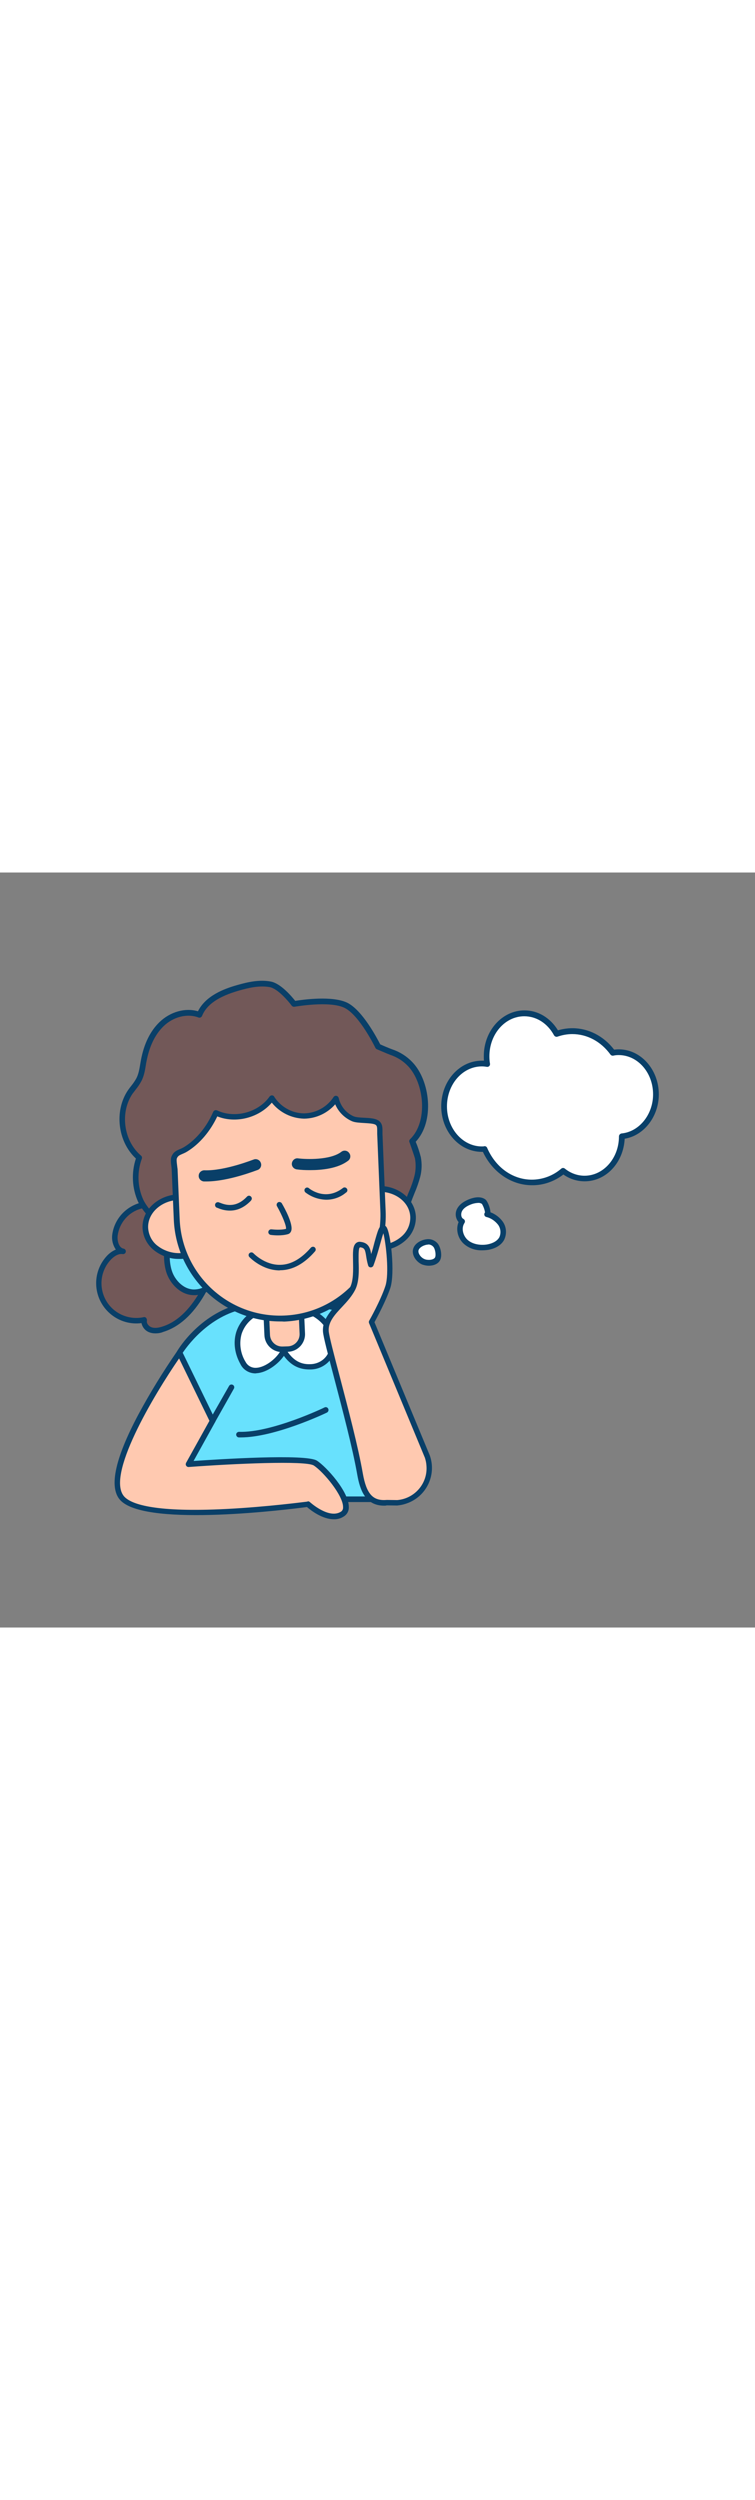 <svg version="1.1" id="Layer_1" xmlns="http://www.w3.org/2000/svg" xmlns:xlink="http://www.w3.org/1999/xlink" x="0px" y="0px" viewBox="0 0 500 500" style="width: 151px;" xml:space="preserve" data-imageid="day-dreaming-29" imageName="Day Dreaming" class="illustrations_image">
<rect x="0" y="0" width="500" height="500" fill="#808080" stroke="none"/>
<style type="text/css">
	.st0_day-dreaming-29{fill:#725858;}
	.st1_day-dreaming-29{fill:#093F68;}
	.st2_day-dreaming-29{fill:#68E1FD;}
	.st3_day-dreaming-29{fill:#FFFFFF;}
	.st4_day-dreaming-29{fill:#FFC9B0;}
</style>
<g id="character_day-dreaming-29">
	<path class="st0_day-dreaming-29" d="M93.1,220.7c-9.1,2.5-15.8,10.3-16.9,19.7c-0.4,4.3,1.2,9.7,5.5,10.5c-3.7-0.6-7.3,1.8-9.8,4.6&#10;&#9;&#9;c-9.1,10.2-8.3,25.8,1.8,35c5.9,5.3,14,7.5,21.8,5.8c-0.7,2.7,1.4,5.5,4,6.6s5.6,0.6,8.2-0.2c11.5-3.5,20-13.2,26.1-23.6&#10;&#9;&#9;c5-8.6,8.9-18.7,6.6-28.4c-2.9-12.2-12.4-13.8-21.3-19.8C110.5,225,105,217.7,93.1,220.7z"/>
	<path class="st1_day-dreaming-29" d="M102.9,305.2c-1.4,0-2.7-0.2-4-0.7c-2.7-1-4.6-3.3-5.2-6.1c-14.6,1.9-27.9-8.5-29.8-23&#10;&#9;&#9;c-1-7.7,1.4-15.4,6.6-21.2c1.7-1.9,3.8-3.5,6.2-4.5c-1.9-2.8-2.8-6.2-2.4-9.6c1.2-10.1,8.5-18.5,18.3-21.3l0,0&#10;&#9;&#9;c10.3-2.6,16.3,2,22.7,6.8c1.5,1.2,3.1,2.4,4.8,3.5c2.2,1.5,4.4,2.7,6.6,3.8c6.8,3.6,13.2,7.1,15.5,17c2.1,8.7-0.2,18.4-6.8,29.8&#10;&#9;&#9;c-7.7,13.1-16.8,21.3-27.2,24.5C106.6,304.9,104.8,305.2,102.9,305.2z M95.5,294.4c0.5,0,1,0.2,1.3,0.6c0.4,0.5,0.6,1.1,0.5,1.7&#10;&#9;&#9;c-0.4,1.8,1.1,3.7,2.9,4.4s4.1,0.6,7-0.3c9.4-2.8,17.8-10.5,25-22.8c6.1-10.5,8.2-19.4,6.4-27c-2-8.3-7.1-11.1-13.7-14.6&#10;&#9;&#9;c-2.2-1.2-4.6-2.5-6.9-4c-1.8-1.2-3.4-2.4-5-3.6c-6.1-4.7-11-8.4-19.6-6.2c-8.3,2.3-14.4,9.4-15.5,18c-0.3,3.2,0.7,7.9,4,8.5&#10;&#9;&#9;c1,0.2,1.6,1.2,1.4,2.2c-0.2,0.9-1.1,1.5-2,1.4c-3.6-0.6-6.9,2.6-8.2,4c-8.5,9.4-7.7,23.9,1.7,32.4c5.5,4.9,13,6.9,20.2,5.4&#10;&#9;&#9;C95.3,294.4,95.4,294.4,95.5,294.4L95.5,294.4z"/>
	<path class="st2_day-dreaming-29 targetColor" d="M112,264.3c2.4,7.6,9.5,14.2,17.4,13.7c20.5-1.3,21.9-37.1,6.9-46.1C114.7,219,106.9,248.5,112,264.3z" style="fill: rgb(104, 225, 253);"/>
	<path class="st1_day-dreaming-29" d="M128.5,279.9c-8.8,0-15.8-7.4-18.3-15c-3.5-11-1.3-28,7.5-35c3.7-2.9,10.1-5.2,19.5,0.4&#10;&#9;&#9;c9.8,5.9,12.7,21.1,10,32.5c-2.5,10.1-9.1,16.5-17.7,17.1C129.2,279.9,128.8,279.9,128.5,279.9z M126.4,230.6&#10;&#9;&#9;c-2.3,0-4.6,0.8-6.4,2.2c-7.3,5.8-9.3,21.4-6.2,30.9l0,0c2,6.4,8.2,12.9,15.5,12.4c10-0.6,13.3-10.2,14.3-14.2&#10;&#9;&#9;c2.4-9.9-0.1-23.5-8.3-28.4C132.7,231.8,129.6,230.8,126.4,230.6L126.4,230.6z"/>
	<path class="st2_day-dreaming-29 targetColor" d="M255.1,415H118.9v-97c0,0,15.3-25.9,43.8-31.1h48.5c24.2,0,43.8,19.6,43.8,43.8L255.1,415z" style="fill: rgb(104, 225, 253);"/>
	<path class="st1_day-dreaming-29" d="M255.1,416.9H118.9c-1,0-1.9-0.8-1.9-1.8c0,0,0,0,0-0.1v-97c0-0.3,0.1-0.7,0.3-1c0.6-1.1,16-26.7,45.1-32&#10;&#9;&#9;c0.1,0,0.2,0,0.3,0h48.5c25.2,0,45.7,20.5,45.7,45.7V415C256.9,416,256.1,416.9,255.1,416.9C255.1,416.9,255.1,416.9,255.1,416.9z&#10;&#9;&#9; M120.7,413.2h132.5v-82.5c0-23.2-18.8-42-42-42h-48.3c-25.3,4.7-40,26.5-42.2,29.8L120.7,413.2z"/>
	<path class="st3_day-dreaming-29" d="M161,325c6.9,11.4,22.7,0.4,26.9-8.2c4,6.6,9.4,10.7,17.3,10.6c10.4-0.2,17.1-8.7,15.1-19.1&#10;&#9;&#9;c-1.3-7.2-6.7-13.2-13.3-16.6s-14.1-4.2-21.4-3.8c-5.4,0.1-10.7,1.4-15.6,3.7c-12.9,6.5-16,21-9.1,33.1&#10;&#9;&#9;C160.9,324.8,160.9,324.9,161,325z"/>
	<path class="st1_day-dreaming-29" d="M169.2,331.7c-4.1,0-7.9-2.2-9.8-5.8l0,0l-0.2-0.4c-3.8-6.8-4.8-14.2-2.8-21c2-6.4,6.6-11.8,12.6-14.7&#10;&#9;&#9;c4.5-2.3,9.8-3.5,16.4-3.9c8.7-0.5,16.2,0.9,22.4,4c7.6,3.9,12.9,10.5,14.3,17.9c1.1,5.3-0.1,10.8-3.5,15.1&#10;&#9;&#9;c-3.3,4-8.2,6.3-13.4,6.2c-7.1,0.1-12.7-2.8-17.2-9c-3.9,5.6-11.4,11.1-18.1,11.5L169.2,331.7z M162.6,324c1.3,2.6,4.1,4.2,7.1,4&#10;&#9;&#9;c6.3-0.3,13.9-6.6,16.5-12c0.3-0.6,0.9-1,1.6-1c0.7,0,1.3,0.3,1.7,0.9c4.1,6.7,9.1,9.9,15.7,9.7c4.1,0,8-1.7,10.6-4.9&#10;&#9;&#9;c2.7-3.4,3.7-7.8,2.7-12.1c-1.1-6.2-5.8-12-12.3-15.3c-5.6-2.8-12.4-4-20.5-3.6c-6,0.3-10.9,1.5-14.9,3.5c-5.1,2.5-9,6.9-10.8,12.4&#10;&#9;&#9;c-1.7,6.1-0.8,12.7,2.4,18.1L162.6,324z"/>
	<path class="st4_day-dreaming-29" d="M176.4,292.8l23.3-1l0,0l0.7,18c0.1,2.9-2.2,5.4-5.1,5.5l-12.7,0.5c-2.9,0.1-5.4-2.2-5.5-5.1L176.4,292.8&#10;&#9;&#9;L176.4,292.8z"/>
	<path class="st1_day-dreaming-29" d="M186.8,317.6c-6.3,0-11.5-5-11.7-11.3l-0.6-13.4c-0.1-1,0.7-1.9,1.7-1.9c0,0,0,0,0,0l23.3-1&#10;&#9;&#9;c1,0,1.9,0.7,1.9,1.8c0,0,0,0,0,0l0.6,13.4c0.3,6.5-4.8,12-11.3,12.2l0,0l-3.5,0.1L186.8,317.6z M190.8,315.6L190.8,315.6z&#10;&#9;&#9; M178.3,294.6l0.5,11.6c0.2,4.4,3.9,7.9,8.4,7.7l3.5-0.1c4.4-0.2,7.9-3.9,7.7-8.4l-0.5-11.6L178.3,294.6z"/>
	<path class="st0_day-dreaming-29" d="M103.5,235.1c-1.3-7.3-7.4-11.2-10.4-17.6c-4-9-4.4-19.3-1-28.5c-12.3-10.4-14.9-30.4-5.8-43.6&#10;&#9;&#9;c1.8-2.7,4.1-5.1,5.6-8c2-3.8,2.4-8.2,3.2-12.5c1.7-9,5.2-18,11.7-24.3s16.7-9.6,25.2-6.3c4-10,15.2-15,25.6-17.9&#10;&#9;&#9;c6.9-2,14.2-3.6,21.3-2.3s15.7,13,15.7,13s23.9-4.4,34.5,1s21.1,27.3,21.1,27.3s6.8,3,8.9,3.8c4.7,1.6,8.9,4.3,12.4,7.9&#10;&#9;&#9;c11.6,12.2,14.1,38.7,1.4,51c0.1-0.1,3.6,9.9,3.8,10.9c0.8,4.1,0.6,8.2-0.4,12.2c-2.1,8.4-7,16.3-8.1,25l-14.6-1.9&#10;&#9;&#9;c-20.2-2.7-45,3.3-65.3,4.8l-49.9,3.6c-8.2,0.6-24.2,5-32.1,2.3C105.7,234.7,104.3,235.1,103.5,235.1z"/>
	<path class="st1_day-dreaming-29" d="M112.9,237.6c-2.4,0.1-4.8-0.3-7.1-1l0,0c-0.1,0-0.7,0.1-1,0.2s-0.8,0.1-1.2,0.1c-0.9,0-1.8-0.6-1.9-1.5&#10;&#9;&#9;c-0.7-3.9-2.9-6.8-5.3-9.8c-1.9-2.3-3.5-4.7-4.9-7.4c-4.1-9.1-4.6-19.3-1.5-28.8c-12.1-11.2-14.5-31.6-5.2-45.3&#10;&#9;&#9;c0.7-1,1.4-1.9,2.1-2.8c1.3-1.6,2.4-3.2,3.4-5c1.5-2.9,2-6.1,2.6-9.6c0.1-0.8,0.3-1.6,0.4-2.3c2-10.9,6.2-19.4,12.3-25.3&#10;&#9;&#9;c7.1-6.9,17.1-9.7,25.5-7.2c5.1-10.3,17.2-14.9,26.1-17.4c7-2,14.6-3.7,22.1-2.3c6.6,1.2,13.9,9.9,16.2,12.8&#10;&#9;&#9;c5-0.8,24.7-3.6,34.6,1.3c10.1,5.1,19.8,23.8,21.7,27.5c1.7,0.8,6.5,2.8,8.2,3.4c5,1.7,9.5,4.6,13.1,8.4&#10;&#9;&#9;c11.8,12.3,14.9,39.2,2.2,52.7c1.4,3.3,2.5,6.7,3.4,10.2c0.8,4.3,0.7,8.7-0.4,13c-1,3.7-2.3,7.4-3.8,10.9&#10;&#9;&#9;c-1.9,4.7-3.7,9.2-4.3,13.9c-0.1,1-1,1.8-2.1,1.7c0,0,0,0,0,0l-14.6-1.9c-13.4-1.8-28.9,0.3-43.9,2.3c-7.4,1-14.4,1.9-21,2.4&#10;&#9;&#9;l-49.9,3.6c-2.4,0.2-5.6,0.7-9,1.3C124.1,236.6,118.1,237.6,112.9,237.6z M105.8,233c0.4,0,0.8,0.1,1.2,0.2&#10;&#9;&#9;c5,1.7,14.4,0.2,21.9-1.1c3.5-0.6,6.8-1.1,9.4-1.3l49.9-3.6c6.5-0.5,13.4-1.4,20.8-2.4c15.2-2.1,31-4.2,44.9-2.3l12.8,1.7&#10;&#9;&#9;c1-4.5,2.4-8.8,4.2-13c1.5-3.4,2.7-6.9,3.6-10.4c0.9-3.8,1-7.7,0.3-11.5c-0.2-0.9-3.1-9.2-3.5-10.4c-0.1-0.1-0.1-0.2-0.2-0.4&#10;&#9;&#9;c-0.2-0.7,0-1.4,0.5-1.9c12-11.6,9.4-37.1-1.4-48.4c-3.2-3.4-7.2-5.9-11.6-7.4c-2.2-0.8-8.8-3.7-9.1-3.8c-0.4-0.2-0.7-0.5-0.9-0.9&#10;&#9;&#9;c-0.1-0.2-10.4-21.4-20.3-26.4s-33.1-0.8-33.3-0.8c-0.7,0.1-1.4-0.2-1.8-0.7c-2.3-3.1-9.4-11.4-14.6-12.3&#10;&#9;&#9;c-6.8-1.2-13.8,0.4-20.4,2.3c-13.6,3.9-21.4,9.3-24.4,16.8c-0.4,0.9-1.5,1.4-2.4,1c-7.3-2.8-16.7-0.5-23.2,5.9&#10;&#9;&#9;c-5.5,5.4-9.3,13.2-11.2,23.3c-0.2,0.8-0.3,1.5-0.4,2.3c-0.6,3.6-1.2,7.3-3,10.7c-1.1,2-2.3,3.8-3.7,5.5c-0.7,0.9-1.3,1.8-2,2.6&#10;&#9;&#9;c-8.6,12.5-6.1,31.4,5.5,41.2c0.6,0.5,0.8,1.3,0.5,2.1c-3.2,8.8-2.9,18.5,1,27.1c1.2,2.4,2.7,4.6,4.4,6.6c2.2,2.9,4.6,5.8,5.7,9.7&#10;&#9;&#9;C105.2,233,105.5,233,105.8,233z"/>
	
		<ellipse transform="matrix(0.999 -4.135251e-02 4.135251e-02 0.999 -9.596 5.117)" class="st4_day-dreaming-29" cx="118.9" cy="234.5" rx="22.7" ry="19.5"/>
	<path class="st1_day-dreaming-29" d="M118.6,255.9c-5.9,0.1-11.6-1.9-16.3-5.5c-4.7-3.6-7.6-9-7.9-14.9c-0.5-11.8,10.1-21.8,23.6-22.4&#10;&#9;&#9;s24.9,8.6,25.4,20.4l0,0c0.2,5.9-2.3,11.6-6.6,15.5c-4.7,4.3-10.7,6.7-17,6.9L118.6,255.9z M119.2,216.8h-1&#10;&#9;&#9;c-11.5,0.5-20.5,8.8-20.1,18.5c0.3,4.8,2.6,9.3,6.5,12.1c8.9,6.7,21.3,6.1,29.6-1.2c3.6-3.2,5.6-7.8,5.5-12.6l0,0&#10;&#9;&#9;C139.3,224.2,130.2,216.8,119.2,216.8z"/>
	
		<ellipse transform="matrix(0.999 -4.135251e-02 4.135251e-02 0.999 -9.256 10.574)" class="st4_day-dreaming-29" cx="251" cy="229" rx="22.7" ry="19.5"/>
	<path class="st1_day-dreaming-29" d="M250.6,250.4c-5.9,0.1-11.6-1.9-16.3-5.5c-4.7-3.6-7.6-9-7.9-14.9c-0.5-11.8,10.1-21.8,23.6-22.4&#10;&#9;&#9;s24.9,8.6,25.4,20.3c0.2,5.9-2.3,11.6-6.6,15.5c-4.7,4.3-10.7,6.7-17,6.9L250.6,250.4z M251.2,211.4c-0.3,0-0.7,0-1,0&#10;&#9;&#9;c-11.5,0.5-20.5,8.8-20.1,18.5c0.3,4.8,2.6,9.3,6.5,12.1c8.9,6.7,21.3,6.2,29.6-1.2c3.6-3.2,5.6-7.8,5.5-12.6l0,0&#10;&#9;&#9;C271.4,218.7,262.3,211.4,251.2,211.4z"/>
	<path class="st4_day-dreaming-29" d="M188.2,295.4c-37.7,1.6-69.6-27.8-71.2-65.5l-1.4-33.3c-0.1-2-1-5.8-0.3-7.7c1.3-3.6,4.2-3.5,7.8-5.7&#10;&#9;&#9;c8.8-5.5,15.8-14.7,19.8-24.1c12.5,6,29.1,1.6,37.1-9.8c7.3,11.8,22.8,15.4,34.6,8.1c3.2-2,5.9-4.7,7.9-7.8c1.3,6,5.4,11,11.1,13.5&#10;&#9;&#9;c4.1,1.7,13.2,0.3,16.2,2.7c2.1,1.6,1.5,4.5,1.6,7.3c0.3,7.3,0.6,14.7,0.9,22l1.2,29.1C255.2,261.9,225.9,293.8,188.2,295.4z"/>
	<path class="st1_day-dreaming-29" d="M185.3,297.3c-37.6-0.1-68.5-29.7-70.2-67.3l-1.4-33.3c0-0.6-0.1-1.3-0.2-2.1c-0.3-2.1-0.6-4.6,0-6.3&#10;&#9;&#9;c1.2-3.2,3.4-4.2,5.6-5.1c1-0.4,2-0.9,3-1.5c7.9-4.9,14.9-13.4,19.1-23.2c0.4-0.9,1.5-1.4,2.4-1c0,0,0.1,0,0.1,0&#10;&#9;&#9;c11.7,5.6,27.3,1.5,34.8-9.1c0.6-0.8,1.7-1.1,2.6-0.5c0.2,0.1,0.4,0.3,0.5,0.6c4.3,6.7,11.7,10.9,19.6,11h0.1&#10;&#9;&#9;c7.9-0.1,15.3-4.2,19.6-10.8c0.4-0.6,1.2-1,1.9-0.8c0.7,0.1,1.3,0.7,1.5,1.4c1.2,5.4,4.9,10,10,12.2c1.5,0.6,4.3,0.8,6.9,0.9&#10;&#9;&#9;c3.9,0.2,7.6,0.4,9.8,2.1c2.4,1.9,2.3,4.6,2.3,7.1c0,0.5,0,1.1,0,1.6l2.1,51.1c1.6,38.8-28.5,71.5-67.3,73.1l0,0&#10;&#9;&#9;C187.2,297.3,186.3,297.3,185.3,297.3z M188.2,295.4L188.2,295.4z M143.9,161.5c-4.6,9.8-11.7,18.2-19.8,23.2&#10;&#9;&#9;c-1.1,0.7-2.2,1.2-3.4,1.7c-2.1,0.9-3,1.4-3.6,3c-0.3,0.9,0,3.1,0.2,4.6c0.1,0.9,0.2,1.8,0.3,2.4l1.4,33.3&#10;&#9;&#9;c1.6,36.7,32.5,65.2,69.2,63.7l0,0c36.7-1.5,65.2-32.5,63.7-69.2l-2.1-51.1c0-0.6,0-1.2,0-1.8c0-2.1,0-3.4-0.9-4.1&#10;&#9;&#9;c-1.2-1-4.8-1.1-7.6-1.3c-3.1-0.2-6.1-0.3-8.2-1.2c-5-2.2-9-6.2-11.1-11.2c-5.2,5.9-12.6,9.4-20.5,9.5h-0.2&#10;&#9;&#9;c-8.3-0.2-16.1-4.1-21.3-10.6C171.4,162.5,156.1,166.4,143.9,161.5z"/>
	<path class="st1_day-dreaming-29" d="M184.1,240.3c-1.6,0-3.2-0.1-4.7-0.3c-1-0.1-1.8-1-1.7-2c0.1-1,1-1.8,2-1.7c0.1,0,0.2,0,0.2,0&#10;&#9;&#9;c0.1,0,5.6,0.7,9.5-0.3c0.4-1.7-2.3-8.5-5.9-14.9c-0.6-0.9-0.3-2,0.5-2.6s2-0.3,2.6,0.5c0,0.1,0.1,0.1,0.1,0.2&#10;&#9;&#9;c1.9,3.2,7.8,14.1,6.1,18.3c-0.4,1-1.1,1.7-2.1,2C188.5,240.1,186.3,240.3,184.1,240.3z"/>
	<path class="st1_day-dreaming-29" d="M136.5,204.6c-0.5,0-1,0-1.5,0c-2-0.2-3.6-1.9-3.4-4c0.1-1.9,1.8-3.4,3.7-3.4c13.5,0.5,32.4-7.1,32.6-7.1&#10;&#9;&#9;c1.9-0.8,4.1,0.2,4.8,2.1c0.8,1.9-0.2,4.1-2.1,4.8l0,0C169.8,197.2,151.4,204.6,136.5,204.6z"/>
	<path class="st1_day-dreaming-29" d="M152.3,223.9c-2.8,0-5.5-0.6-8-1.7l-0.6-0.2c-1-0.3-1.5-1.4-1.2-2.4s1.4-1.5,2.4-1.2l0,0&#10;&#9;&#9;c0.2,0.1,0.4,0.2,0.8,0.3c2.8,1.1,10.2,4.1,17.8-4c0.7-0.8,1.8-0.9,2.6-0.2c0.8,0.7,0.9,1.8,0.2,2.6c0,0.1-0.1,0.1-0.1,0.2&#10;&#9;&#9;C161.2,222.5,156.3,223.9,152.3,223.9z"/>
	<path class="st1_day-dreaming-29" d="M216.1,216.7c-5-0.1-9.9-1.8-13.9-4.9c-0.7-0.7-0.8-1.9-0.1-2.6c0.6-0.7,1.7-0.8,2.4-0.2l0,0&#10;&#9;&#9;c0.4,0.4,10.9,8.9,22.5,0c0.8-0.7,1.9-0.6,2.6,0.2s0.6,1.9-0.2,2.6c-0.1,0.1-0.1,0.1-0.2,0.1C225.6,215,220.9,216.7,216.1,216.7z"/>
	<path class="st1_day-dreaming-29" d="M205.3,197.1c-2.9,0-5.9-0.1-8.8-0.5c-2-0.3-3.5-2.1-3.2-4.1s2.1-3.5,4.1-3.2c5.5,0.7,21.4,1.2,28.6-4.3&#10;&#9;&#9;c1.6-1.3,4-1,5.2,0.7c1.3,1.6,1,4-0.7,5.2C223.7,196.1,212.9,197.1,205.3,197.1z"/>
	<path class="st1_day-dreaming-29" d="M185.3,263.5c-11.7,0-19.8-8.5-20.2-8.9c-0.7-0.8-0.6-2,0.2-2.6c0.7-0.6,1.8-0.6,2.5,0.1&#10;&#9;&#9;c0.1,0.1,7.6,8,17.9,7.7c7-0.1,13.8-4,20.2-11.4c0.7-0.7,1.9-0.8,2.6-0.1c0.7,0.7,0.8,1.7,0.2,2.5c-7.1,8.2-14.8,12.5-23,12.6&#10;&#9;&#9;H185.3z"/>
	<path class="st4_day-dreaming-29" d="M256.2,417.4c-11.9,0.9-15.7-7.2-17.7-19c-5.4-30.8-21.9-86.3-22.6-94.4c-1-11.3,12.8-18.2,17.8-28.5&#10;&#9;&#9;s-1.3-29.7,5-29s4.5,6.1,6.8,13.3c4.7-12.3,6.7-26.8,9.1-23.9c2.3,2.9,5.5,29.1,2.4,38.7s-10.8,23.2-10.8,23.2l37,89.3&#10;&#9;&#9;c4.1,12.1-2.4,25.2-14.5,29.3c-1.8,0.6-3.7,1-5.6,1.2L256.2,417.4z"/>
	<path class="st1_day-dreaming-29" d="M254.4,419.3c-12.4,0-16-10.3-17.8-20.5c-3.1-17.7-9.9-43.4-15.3-64c-4.1-15.7-7.1-27-7.4-30.6&#10;&#9;&#9;c-0.6-7.7,4.7-13.5,9.9-19.1c3.1-3.3,6.3-6.7,8.1-10.5c2.2-4.5,2-11.4,1.9-17c-0.1-5.9-0.3-10.1,1.9-12.1c0.9-0.8,2-1.1,3.1-0.9&#10;&#9;&#9;c5.4,0.6,6.4,4.3,7,8.1c0.9-2.7,1.6-5.4,2.2-7.8c2.3-8.2,3.1-10.9,5.3-11.3c1-0.2,1.9,0.2,2.5,1c3,3.7,5.9,30.7,2.7,40.5&#10;&#9;&#9;c-2.8,8.4-8.8,19.6-10.5,22.7l36.7,88.4c4.5,13.1-2.5,27.3-15.6,31.7c-2,0.7-4,1.1-6.1,1.3l-6.9-0.1&#10;&#9;&#9;C255.6,419.3,255,419.3,254.4,419.3z M238.3,248.3L238.3,248.3c-1,0.6-0.8,6-0.8,9.2c0.2,6,0.4,13.4-2.2,18.7&#10;&#9;&#9;c-2.1,4.2-5.4,7.9-8.7,11.4c-4.9,5.2-9.4,10.1-8.9,16.2c0.3,3.3,3.5,15.6,7.3,30c5.4,20.7,12.2,46.4,15.3,64.3&#10;&#9;&#9;c2.4,13.4,6.6,18.2,15.8,17.4h0.2l6.8,0.1c11.7-1,20.4-11.3,19.3-23c-0.1-1.7-0.5-3.4-1-5l-37-89.2c-0.2-0.5-0.2-1.1,0.1-1.6&#10;&#9;&#9;c0.1-0.1,7.6-13.5,10.7-22.9c2.7-8.1,0.4-28.4-1.3-35c-0.7,1.8-1.4,4.6-2.1,7c-1.2,4.3-2.7,9.6-4.5,14.4c-0.3,0.7-1,1.2-1.8,1.2&#10;&#9;&#9;c-0.8,0-1.5-0.5-1.7-1.3c-0.6-2-1-4-1.3-6.1c-0.7-4.3-1-5.5-3.9-5.9L238.3,248.3z"/>
	<path class="st4_day-dreaming-29" d="M118.9,318c0,0-56.1,79.5-37.4,97s122.4,3.3,122.4,3.3s13.3,12.3,22.7,6.7s-10.1-28.9-17.8-33.9&#10;&#9;&#9;s-84,0.7-84,0.7l16-28.8L118.9,318z"/>
	<path class="st1_day-dreaming-29" d="M221,428.3c-7.7,0-15.4-6.1-17.7-8.1c-10.7,1.4-104.5,13.4-123-3.9c-8.5-7.9-4.7-27.2,11.3-57.3&#10;&#9;&#9;c7.8-14.5,16.4-28.5,25.8-42.1c0.6-0.8,1.8-1,2.6-0.4c0.3,0.2,0.5,0.4,0.6,0.7l21.9,45c0.3,0.5,0.3,1.2,0,1.7l-14.3,25.8&#10;&#9;&#9;c16.2-1.1,74.4-4.9,81.7-0.2c6.2,4,21.3,20.6,21.1,30.8c0.1,2.5-1.2,4.9-3.4,6.2C225.6,427.8,223.3,428.4,221,428.3z M203.9,416.4&#10;&#9;&#9;c0.5,0,0.9,0.2,1.3,0.5c0.1,0.1,12.4,11.3,20.4,6.5c1.1-0.6,1.7-1.8,1.6-3.1c0.1-7.8-13.1-23.5-19.4-27.6c-5.2-3.4-53.6-1.2-82.8,1&#10;&#9;&#9;c-1,0.1-1.9-0.7-2-1.7c0-0.4,0.1-0.7,0.2-1l15.5-27.9l-20.1-41.3c-16.2,23.5-49.7,79-35.8,92c5.1,4.8,20.8,10,66.8,7.7&#10;&#9;&#9;c27.8-1.4,53.7-4.9,54-4.9L203.9,416.4z"/>
	<path class="st1_day-dreaming-29" d="M140.8,364.9c-1,0-1.9-0.8-1.9-1.9c0-0.3,0.1-0.6,0.2-0.9l12.6-22.1c0.5-0.9,1.6-1.2,2.5-0.7s1.2,1.6,0.7,2.5&#10;&#9;&#9;l0,0L142.4,364C142,364.6,141.4,364.9,140.8,364.9z"/>
	<path class="st1_day-dreaming-29" d="M159.5,374.1h-1.3c-1,0-1.8-0.9-1.8-1.9c0-1,0.9-1.8,1.9-1.8c21.5,0.7,56.4-16,56.7-16.2c0.9-0.4,2,0,2.4,1&#10;&#9;&#9;c0.4,0.9,0,1.9-0.8,2.4C215.2,358.3,181.9,374.1,159.5,374.1z"/>
</g>
<g id="speech-bubble_day-dreaming-29">
	<path class="st3_day-dreaming-29" d="M434.3,146.9c0-15.4-11-27.9-24.6-27.9c-1.3,0-2.6,0.1-3.9,0.4c-6.4-8.7-16-14.3-26.8-14.3&#10;&#9;&#9;c-3.5,0-7.1,0.6-10.4,1.8c-4.4-8.1-12.3-13.6-21.3-13.6c-13.8,0-25,12.7-25,28.3c0,1.7,0.2,3.5,0.4,5.2c-1.2-0.2-2.4-0.3-3.6-0.3&#10;&#9;&#9;c-13.8,0-25,12.7-25,28.3s11.2,28.3,25,28.3c0.6,0,1.2-0.1,1.8-0.1c5.6,13.2,17.6,22.2,31.4,22.2c7.6,0,14.9-2.8,20.7-7.7&#10;&#9;&#9;c4,3.3,9,5.1,14.2,5.1c13.6,0,24.6-12.5,24.6-27.9v-0.1C424.4,173.5,434.3,161.5,434.3,146.9z"/>
	<path class="st1_day-dreaming-29" d="M352.3,207.1c-13.6,0-26.2-8.6-32.5-22.1h-0.7c-14.8,0-26.9-13.5-26.9-30.2s12.1-30.2,26.9-30.2&#10;&#9;&#9;c0.5,0,0.9,0,1.4,0c-0.1-1-0.1-2.1-0.1-3.1c0-16.6,12.1-30.2,26.9-30.2c9,0,17.1,4.9,22.2,13.2c3.1-0.9,6.3-1.4,9.6-1.4&#10;&#9;&#9;c10.6,0,20.7,5.2,27.6,14.2c1-0.1,2.1-0.2,3.1-0.2c14.6,0,26.5,13.4,26.5,29.8c0,14.7-9.8,27.3-22.6,29.4&#10;&#9;&#9;c-0.8,15.8-12.3,28.2-26.5,28.2c-5.1,0-10-1.6-14.1-4.5C367.1,204.6,359.8,207.2,352.3,207.1z M320.8,181.2c0.8,0,1.5,0.4,1.8,1.1&#10;&#9;&#9;c5.6,13,16.9,21.1,29.6,21.1c7.1,0,14.1-2.6,19.5-7.3c0.7-0.6,1.7-0.6,2.4,0c3.7,3,8.3,4.7,13,4.7c12.6,0,22.8-11.7,22.8-26&#10;&#9;&#9;c0-1,0.7-1.8,1.7-2c11.7-1.1,20.9-12.5,20.9-25.9c0-14.4-10.2-26-22.8-26c-1.2,0-2.4,0.1-3.6,0.4c-0.7,0.1-1.4-0.2-1.8-0.7&#10;&#9;&#9;c-6.3-8.7-15.5-13.6-25.3-13.6c-3.3,0-6.6,0.6-9.8,1.7c-0.9,0.3-1.8-0.1-2.3-0.9c-4.3-7.9-11.6-12.6-19.7-12.6&#10;&#9;&#9;c-12.8,0-23.1,11.9-23.1,26.5c0,1.6,0.1,3.3,0.4,4.9c0.1,0.6-0.1,1.2-0.5,1.6c-0.4,0.4-1,0.6-1.6,0.5c-1.1-0.2-2.2-0.3-3.3-0.3&#10;&#9;&#9;c-12.8,0-23.1,11.9-23.1,26.5s10.4,26.5,23.1,26.5c0.5,0,1,0,1.6-0.1L320.8,181.2z"/>
	<path class="st3_day-dreaming-29" d="M310.7,218.3c-2.6,1.1-5.2,2.7-6.5,5.3s-0.7,6.1,1.8,7.4c-2.8,4.2-1.3,10.4,2.5,13.8s9.4,4.2,14.4,3.3&#10;&#9;&#9;c3.7-0.7,7.5-2.4,9.3-5.7c1.6-3.3,1.2-7.3-1-10.2c-2.2-2.9-5.3-5-8.8-5.9c1.5,0.4-0.9-7.3-2.2-8.3&#10;&#9;&#9;C317.5,216.1,313.5,217.1,310.7,218.3z"/>
	<path class="st1_day-dreaming-29" d="M319.2,250.2c-4.3,0.1-8.5-1.3-11.8-4.1c-4.3-3.7-5.7-9.9-3.7-14.6c-2.1-2.5-2.5-5.9-1-8.8&#10;&#9;&#9;c1.3-2.5,3.7-4.5,7.4-6.1l0,0c2.6-1.1,7.6-2.7,11.2-0.2c1.5,1,3.4,5.7,3.5,8.6c3.2,1.2,6,3.3,8,6c2.6,3.5,3,8.2,1.1,12.2&#10;&#9;&#9;c-2.4,4.6-7.7,6.2-10.6,6.7C321.9,250.1,320.5,250.2,319.2,250.2z M316.5,218.8c-1.8,0.1-3.5,0.5-5.1,1.2l0,0&#10;&#9;&#9;c-2.9,1.2-4.7,2.7-5.5,4.4s-0.6,4.2,1,5c0.9,0.5,1.3,1.6,0.8,2.5c0,0.1-0.1,0.1-0.1,0.2c-2.4,3.6-0.8,8.7,2.2,11.3&#10;&#9;&#9;s7.9,3.7,12.9,2.9c3.8-0.7,6.7-2.4,8-4.8c1.2-2.7,0.9-5.9-0.9-8.3c-2-2.5-4.7-4.4-7.8-5.1l0,0c-1-0.3-1.5-1.3-1.2-2.3&#10;&#9;&#9;c0.1-0.2,0.2-0.5,0.4-0.7c-0.3-2-1-3.8-2-5.6C318.3,218.9,317.4,218.7,316.5,218.8z"/>
	<path class="st3_day-dreaming-29" d="M275.3,251.4c0.2,2.8,2.8,5.5,5.1,6.5c2.6,1.1,7.8,1,9.4-1.9c1.2-2.3,0.3-7.5-1.5-9.3c-1.1-1.2-2.7-1.9-4.3-2&#10;&#9;&#9;c-3-0.2-7.8,1.8-8.6,5.1C275.3,250.3,275.3,250.8,275.3,251.4z"/>
	<path class="st1_day-dreaming-29" d="M284,260.4c-1.5,0-3-0.3-4.4-0.8c-2.9-1.2-5.9-4.4-6.2-8l0,0c-0.1-0.8,0-1.5,0.2-2.3c1.2-4.5,7-6.7,10.5-6.5&#10;&#9;&#9;c2.1,0.1,4.1,1.1,5.5,2.6c2.2,2.3,3.5,8.3,1.8,11.4C290.1,259.3,287,260.4,284,260.4z M283.7,246.4c-2.5,0-5.9,1.7-6.5,3.7&#10;&#9;&#9;c-0.1,0.3-0.1,0.7-0.1,1l0,0c0.2,2.1,2.2,4.2,4,4.9c2,0.9,6.1,0.7,7-1.1c0.8-1.5,0.1-5.8-1.2-7.1c-0.8-0.9-1.9-1.4-3.1-1.5H283.7z"/>
</g>
</svg>